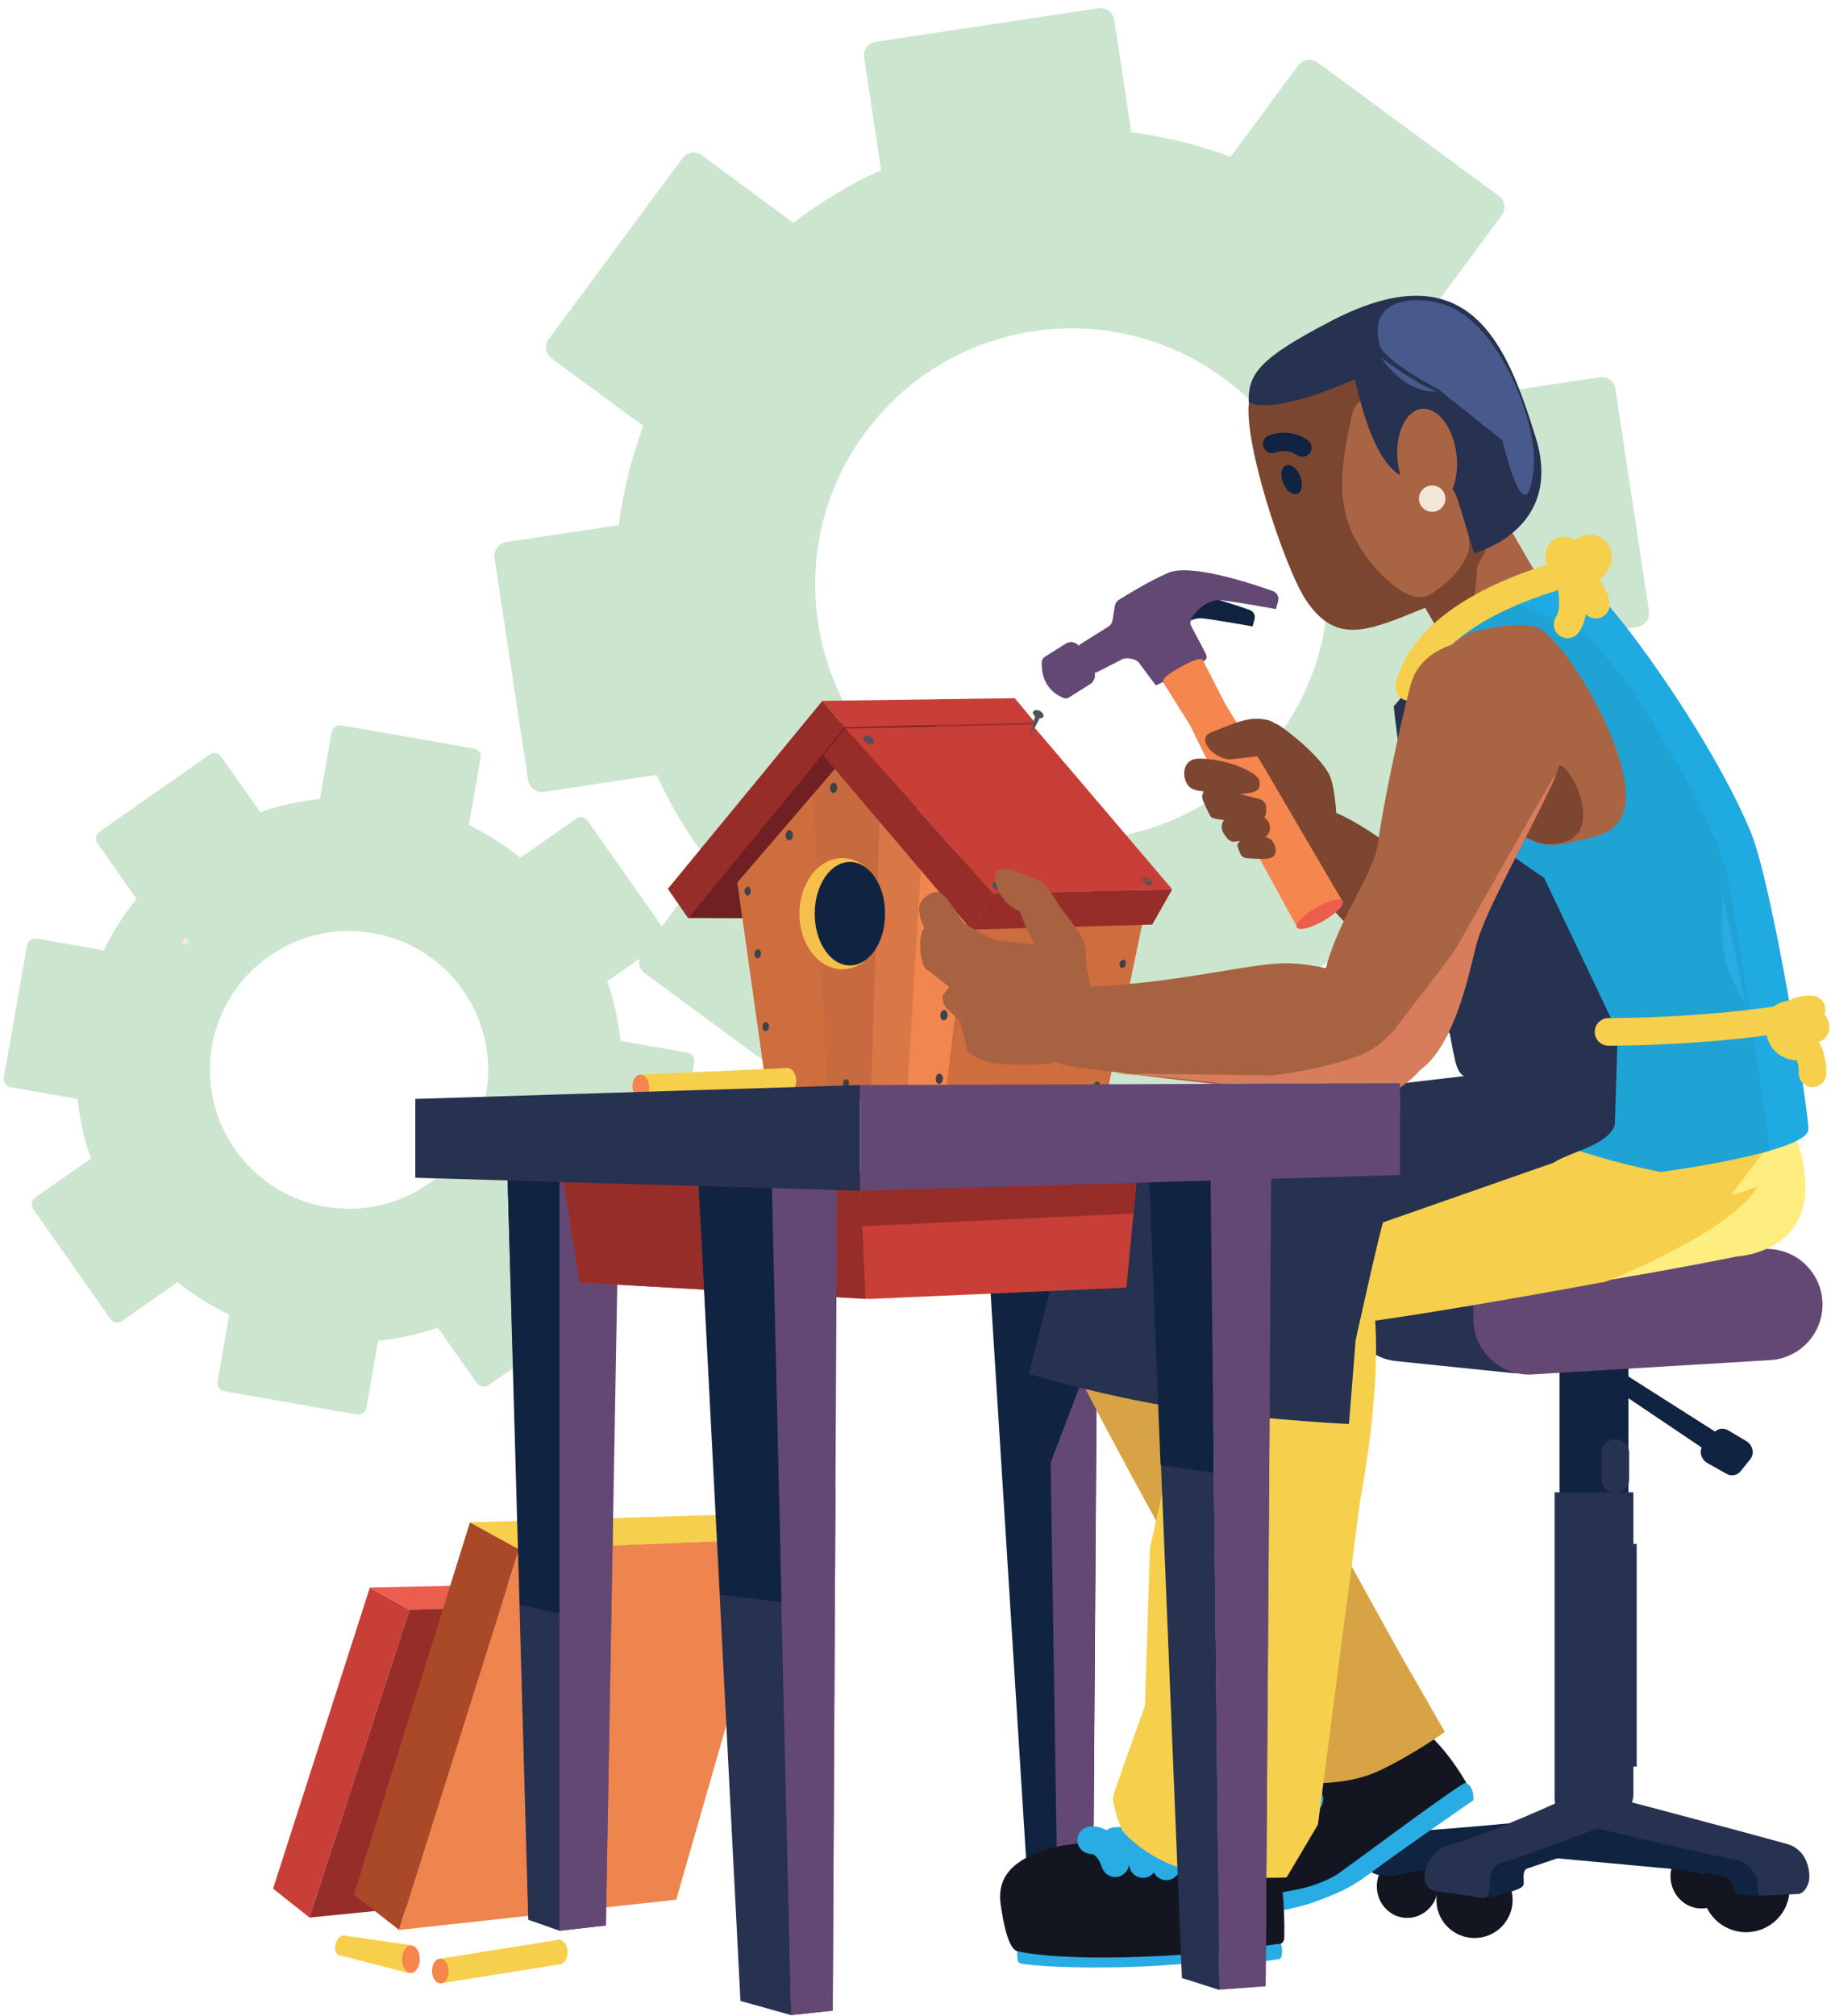 <svg width="199" height="219" viewBox="0 0 199 219" fill="none" xmlns="http://www.w3.org/2000/svg">
<path d="M74.723 114.333L67.441 113.057C67.202 110.827 66.717 108.661 65.998 106.584L72.046 102.352C72.454 102.068 72.553 101.501 72.267 101.096L63.869 89.158C63.584 88.748 63.019 88.649 62.612 88.937L56.564 93.172C54.852 91.786 52.974 90.598 50.955 89.612L52.234 82.345C52.32 81.861 51.988 81.391 51.499 81.305L37.095 78.783C36.605 78.697 36.136 79.028 36.051 79.51L34.772 86.777C32.537 87.018 30.363 87.502 28.279 88.219L24.037 82.183C23.758 81.773 23.192 81.674 22.783 81.962L10.813 90.337C10.402 90.62 10.303 91.187 10.592 91.592L14.836 97.627C13.454 99.337 12.256 101.209 11.271 103.225L3.986 101.949C3.499 101.863 3.028 102.19 2.942 102.68L0.414 117.051C0.328 117.537 0.66 118.012 1.147 118.097L8.431 119.373C8.668 121.598 9.155 123.765 9.874 125.844L3.824 130.074C3.413 130.364 3.314 130.922 3.603 131.332L12.001 143.272C12.288 143.677 12.854 143.776 13.255 143.493L19.303 139.263C21.02 140.638 22.898 141.832 24.917 142.818L23.64 150.079C23.555 150.565 23.884 151.033 24.373 151.118L38.777 153.64C39.267 153.726 39.738 153.397 39.821 152.911L41.098 145.651C43.331 145.41 45.505 144.924 47.586 144.213L51.83 150.243C52.114 150.646 52.681 150.745 53.087 150.463L65.057 142.089C65.465 141.805 65.565 141.243 65.278 140.833L61.036 134.797C62.423 133.087 63.616 131.215 64.602 129.203L71.884 130.479C72.371 130.564 72.842 130.229 72.928 129.743L75.456 115.372C75.539 114.882 75.21 114.418 74.723 114.333ZM35.322 131.066C27.1 129.626 21.602 121.81 23.045 113.604C24.488 105.4 32.323 99.915 40.548 101.355C48.77 102.795 54.268 110.611 52.825 118.817C51.382 127.021 43.545 132.506 35.322 131.066Z" fill="#CCE5CF"/>
<path d="M173.854 40.976L161.619 42.819C160.05 39.41 158.126 36.226 155.875 33.313L163.214 23.383C163.71 22.717 163.566 21.766 162.894 21.273L143.199 6.787C142.529 6.288 141.58 6.432 141.09 7.105L133.75 17.034C130.295 15.742 126.677 14.854 122.952 14.363L121.102 2.15C120.981 1.34 120.205 0.769 119.384 0.892L95.181 4.542C94.36 4.666 93.79 5.44 93.913 6.25L95.763 18.463C92.346 20.031 89.155 21.955 86.23 24.198L76.278 16.874C75.615 16.375 74.665 16.519 74.171 17.191L59.643 36.834C59.145 37.502 59.289 38.454 59.964 38.944L69.918 46.266C68.635 49.713 67.735 53.322 67.248 57.041L55.011 58.886C54.19 59.01 53.617 59.775 53.742 60.601L57.397 84.745C57.521 85.56 58.297 86.14 59.118 86.017L71.355 84.172C72.918 87.576 74.846 90.757 77.094 93.673L69.751 103.598C69.255 104.275 69.397 105.214 70.072 105.713L89.766 120.199C90.436 120.687 91.388 120.545 91.873 119.881L99.213 109.959C102.671 111.23 106.288 112.128 110.018 112.621L111.865 124.822C111.989 125.637 112.763 126.208 113.581 126.085L137.782 122.437C138.603 122.314 139.176 121.542 139.052 120.725L137.205 108.523C140.619 106.955 143.81 105.029 146.733 102.797L156.683 110.114C157.348 110.605 158.3 110.461 158.791 109.797L173.319 90.152C173.816 89.486 173.674 88.539 172.999 88.042L163.049 80.716C164.337 77.266 165.232 73.66 165.724 69.947L177.958 68.104C178.777 67.981 179.345 67.2 179.221 66.385L175.566 42.241C175.444 41.415 174.67 40.852 173.854 40.976ZM120.647 90.996C105.42 93.291 91.212 82.835 88.912 67.645C86.611 52.453 97.091 38.278 112.316 35.983C127.543 33.688 141.751 44.144 144.051 59.334C146.352 74.526 135.874 88.701 120.647 90.996Z" fill="#CCE5CF"/>
<path d="M20.143 102.617C20.578 102.617 20.578 101.942 20.143 101.942C19.708 101.942 19.708 102.617 20.143 102.617Z" fill="#F4E8D8"/>
<path d="M74.785 99.719L81.555 99.746L91.69 93.511L112.494 78.483L91.309 78.315L74.785 99.719Z" fill="#702022"/>
<path d="M89.38 76.126L72.586 96.544L74.798 99.746L91.814 79.01L89.38 76.126Z" fill="#972D29"/>
<path d="M89.381 76.126L110.282 75.844L112.494 78.484L91.814 79.01L89.381 76.126Z" fill="#C83F37"/>
<path d="M104.098 92.132L103.344 101.852L101.955 120.172L120.376 118.482L124.767 97.359L104.098 92.132Z" fill="#CE6D3E"/>
<path d="M91.521 82.641L80.148 95.867L83.445 119.224L102.698 119.548L105.242 98.146L91.521 82.641Z" fill="#F2864F"/>
<path d="M91.521 82.641L80.148 95.867L83.445 119.224L94.645 119.436L95.603 88.933L91.521 82.641Z" fill="#CE6D3E"/>
<path opacity="0.5" d="M100.084 94.447L91.521 82.641L88.33 86.352L89.974 119.316L98.537 119.726L100.084 94.447Z" fill="#C16840"/>
<path d="M102.479 117.199C102.497 116.891 102.336 116.631 102.118 116.619C101.9 116.606 101.709 116.845 101.691 117.153C101.673 117.46 101.835 117.72 102.052 117.733C102.27 117.746 102.461 117.507 102.479 117.199Z" fill="#3E424B"/>
<path d="M102.985 110.3C103.003 109.992 102.841 109.733 102.624 109.72C102.406 109.707 102.215 109.946 102.197 110.254C102.179 110.561 102.34 110.821 102.558 110.834C102.776 110.847 102.967 110.608 102.985 110.3Z" fill="#3E424B"/>
<path d="M103.745 101.871C103.763 101.564 103.601 101.304 103.384 101.291C103.166 101.278 102.975 101.517 102.957 101.825C102.939 102.133 103.1 102.392 103.318 102.405C103.535 102.418 103.727 102.179 103.745 101.871Z" fill="#3E424B"/>
<path d="M122.335 104.805C122.419 104.571 122.347 104.331 122.173 104.269C122 104.207 121.791 104.347 121.707 104.581C121.623 104.815 121.695 105.055 121.869 105.117C122.042 105.179 122.251 105.039 122.335 104.805Z" fill="#3E424B"/>
<path d="M120.919 111.082C121.003 110.848 120.931 110.609 120.757 110.547C120.584 110.484 120.375 110.624 120.291 110.858C120.207 111.092 120.279 111.332 120.453 111.394C120.626 111.456 120.835 111.316 120.919 111.082Z" fill="#3E424B"/>
<path d="M119.505 118.034C119.589 117.8 119.517 117.56 119.343 117.498C119.169 117.436 118.961 117.576 118.877 117.81C118.793 118.043 118.865 118.283 119.039 118.345C119.212 118.407 119.421 118.268 119.505 118.034Z" fill="#3E424B"/>
<path d="M83.571 111.533C83.587 111.26 83.444 111.029 83.251 111.018C83.058 111.007 82.889 111.219 82.873 111.492C82.857 111.765 83 111.995 83.193 112.006C83.385 112.018 83.555 111.806 83.571 111.533Z" fill="#3E424B"/>
<path d="M82.7 103.621C82.716 103.352 82.575 103.125 82.384 103.114C82.194 103.102 82.027 103.312 82.011 103.581C81.995 103.85 82.137 104.077 82.327 104.088C82.517 104.1 82.684 103.89 82.7 103.621Z" fill="#3E424B"/>
<path d="M81.594 96.814C81.61 96.551 81.471 96.329 81.284 96.318C81.098 96.307 80.934 96.511 80.919 96.774C80.903 97.037 81.042 97.259 81.228 97.27C81.415 97.281 81.579 97.077 81.594 96.814Z" fill="#3E424B"/>
<path d="M86.178 90.751C86.197 90.443 86.035 90.183 85.817 90.171C85.6 90.158 85.409 90.397 85.39 90.704C85.372 91.012 85.534 91.272 85.751 91.285C85.969 91.297 86.16 91.058 86.178 90.751Z" fill="#3E424B"/>
<path d="M90.991 85.61C91.009 85.302 90.847 85.042 90.63 85.029C90.412 85.017 90.221 85.256 90.203 85.563C90.185 85.871 90.346 86.131 90.564 86.144C90.781 86.156 90.973 85.917 90.991 85.61Z" fill="#3E424B"/>
<path d="M84.372 117.935C84.386 117.697 84.261 117.496 84.091 117.486C83.922 117.476 83.774 117.661 83.76 117.899C83.746 118.137 83.871 118.339 84.041 118.349C84.21 118.358 84.358 118.173 84.372 117.935Z" fill="#3E424B"/>
<path d="M92.27 117.696C92.285 117.442 92.151 117.227 91.971 117.217C91.79 117.206 91.632 117.404 91.617 117.658C91.602 117.912 91.736 118.127 91.916 118.138C92.097 118.148 92.255 117.951 92.27 117.696Z" fill="#3E424B"/>
<path d="M107.932 97.059L105.555 100.977L125.231 100.428L127.401 96.6L107.932 97.059Z" fill="#972D29"/>
<path d="M91.871 79.116L112.154 78.709L127.4 96.6L107.93 97.059L91.871 79.116Z" fill="#C83F37"/>
<path d="M89.475 82.056L105.554 100.977L107.934 97.057L91.872 79.116L89.475 82.056Z" fill="#972D29"/>
<path d="M91.54 105.286C94.115 105.286 96.202 102.582 96.202 99.246C96.202 95.911 94.115 93.207 91.54 93.207C88.966 93.207 86.879 95.911 86.879 99.246C86.879 102.582 88.966 105.286 91.54 105.286Z" fill="#F6BE4A"/>
<path d="M92.374 104.869C94.488 104.869 96.201 102.352 96.201 99.246C96.201 96.141 94.488 93.624 92.374 93.624C90.26 93.624 88.547 96.141 88.547 99.246C88.547 102.352 90.26 104.869 92.374 104.869Z" fill="#102441"/>
<path d="M94.952 80.639C95.05 80.448 94.884 80.167 94.581 80.013C94.278 79.859 93.953 79.889 93.855 80.08C93.757 80.272 93.923 80.552 94.226 80.706C94.529 80.861 94.854 80.83 94.952 80.639Z" fill="#4D525B"/>
<path d="M108.969 96.561C109.067 96.37 108.901 96.09 108.598 95.935C108.296 95.781 107.971 95.811 107.873 96.003C107.775 96.194 107.941 96.474 108.244 96.629C108.546 96.783 108.871 96.753 108.969 96.561Z" fill="#4D525B"/>
<path d="M125.2 95.966C125.298 95.774 125.132 95.494 124.829 95.34C124.526 95.186 124.201 95.216 124.103 95.407C124.005 95.599 124.171 95.879 124.474 96.033C124.777 96.188 125.102 96.157 125.2 95.966Z" fill="#4D525B"/>
<path d="M113.387 77.854C113.485 77.662 113.319 77.382 113.016 77.228C112.714 77.074 112.389 77.104 112.291 77.295C112.193 77.487 112.359 77.767 112.662 77.921C112.964 78.075 113.289 78.045 113.387 77.854Z" fill="#4D525B"/>
<path d="M111.714 80.383L112.556 77.658L113.063 77.865L111.778 80.407C111.759 80.446 111.703 80.423 111.714 80.383Z" fill="#4D525B"/>
<path opacity="0.5" d="M126.02 94.992C124.77 96.585 121.805 96.745 117.77 95.093C111.14 92.379 104.133 85.807 102.119 80.412C101.402 78.493 101.415 76.981 102.027 75.952L110.281 75.844L112.468 78.504L112.155 78.709L126.02 94.992Z" fill="#C83F37"/>
<path d="M85.621 116.007L69.568 116.722L69.688 119.393L85.74 118.678L85.621 116.007Z" fill="#F6CF4C"/>
<path d="M69.702 119.398C70.204 119.375 70.585 118.758 70.552 118.02C70.519 117.281 70.085 116.7 69.582 116.723C69.079 116.745 68.699 117.362 68.732 118.101C68.765 118.839 69.199 119.42 69.702 119.398Z" fill="#F5864E"/>
<path d="M85.686 118.686C86.189 118.664 86.57 118.047 86.537 117.308C86.503 116.569 86.069 115.989 85.566 116.011C85.064 116.034 84.683 116.651 84.716 117.389C84.749 118.128 85.183 118.708 85.686 118.686Z" fill="#F6CF4C"/>
<path d="M118.826 203.802L115.015 204.465L111.634 203.727L106.869 127.808H119.347L118.826 203.802Z" fill="#102441"/>
<path d="M118.817 203.784L114.902 204.465L114.189 158.883L119.203 145.718L118.817 203.784Z" fill="#634874"/>
<path d="M156.284 205.262C156.518 203.359 155.226 201.635 153.399 201.411C151.572 201.188 149.901 202.55 149.667 204.453C149.434 206.356 150.725 208.08 152.553 208.303C154.38 208.527 156.051 207.165 156.284 205.262Z" fill="#131620"/>
<path d="M185.313 207.279C187.14 207.056 188.432 205.332 188.198 203.429C187.965 201.526 186.294 200.164 184.467 200.387C182.639 200.611 181.348 202.334 181.581 204.238C181.815 206.141 183.486 207.503 185.313 207.279Z" fill="#131620"/>
<path d="M186.29 199.239C183.505 199.128 166.728 197.796 166.728 197.796C166.728 197.796 154.485 199.005 152.137 198.915C148.712 198.78 148.637 202.213 148.892 203.066C149.147 203.919 151.542 203.831 152.146 203.599L154.28 203.178L166.945 201.637L182.776 203.104L184.91 203.525C185.514 203.757 186.915 204.002 187.519 203.77L188.624 203.649C188.976 203.514 188.994 201.786 189.003 201.41C189.032 200.229 189.359 199.362 186.29 199.239Z" fill="#102441"/>
<path d="M153.34 121.2C153.34 121.2 160.545 116.554 164.483 126.211C168.438 135.91 166.154 135.523 157.756 139.119C153.038 141.139 145.149 144.494 138.032 146.445C132.572 147.941 119.812 153.895 116.35 146.004C114.282 141.29 116.424 137.137 120.303 135.253C124.194 133.366 153.34 121.2 153.34 121.2Z" fill="#D8A344"/>
<path d="M152.809 186.754C156.338 188.176 159.356 193.641 159.356 193.641C159.356 193.641 151.6 200.569 147.989 202.866C147.238 203.343 144.564 204.398 141.993 205.339C139.223 206.351 132.911 206.956 132.068 206.617C131.154 206.25 130.169 200.638 132.392 197.524C134.458 194.631 139.857 194.462 140.245 193.821C143.772 187.953 151.228 186.117 152.809 186.754Z" fill="#131620"/>
<path d="M140.408 193.513C140.408 193.513 141.457 193.47 142.309 195.436" stroke="#29ABE3" stroke-width="3" stroke-miterlimit="10" stroke-linecap="round" stroke-linejoin="round"/>
<path d="M135.967 195.009C135.967 195.009 136.93 194.701 137.967 196.647" stroke="#29ABE3" stroke-width="3" stroke-miterlimit="10" stroke-linecap="round" stroke-linejoin="round"/>
<path d="M138.648 194.278C138.648 194.278 139.814 194.629 140.229 195.889" stroke="#29ABE3" stroke-width="3" stroke-miterlimit="10" stroke-linecap="round" stroke-linejoin="round"/>
<path d="M131.869 206.434L132.07 207.451C132.135 207.78 132.372 208.054 132.652 208.12C134.618 208.574 140.728 207.411 143.073 206.52C145.382 205.642 146.769 205.087 148.788 203.566C151.778 201.309 160.131 195.542 160.131 195.542C160.131 195.542 160.278 194.163 159.342 193.652C159.008 193.47 149.651 200.479 145.57 203.433C144.584 204.146 142.782 204.828 141.652 205.087C137.164 206.115 131.869 206.434 131.869 206.434Z" fill="#29ABE3"/>
<path d="M140.975 193.22C141.164 193.434 141.446 193.578 141.758 193.616C143.027 193.774 146.744 193.753 149.644 192.448C153.275 190.813 157.03 188.126 157.03 188.126L152.488 180.217C152.488 180.217 138.009 154.259 134.015 146.353C131.108 140.597 126.945 136.072 120.856 138.003C115.144 139.814 114.526 143.34 117.313 149.476C119.262 153.762 131.059 174.997 131.059 174.997L138.422 189.784L140.975 193.22Z" fill="#D8A344"/>
<path d="M156.13 186.781L152.109 180.33C152.109 180.33 148.165 173.53 143.104 164.143C141.665 161.475 140.393 161.749 139.818 163.648C139.762 163.651 139.73 163.653 139.73 163.653C139.73 163.653 138.388 166.101 138.361 168.891C138.361 168.891 138.697 167.278 139.496 165.916C139.424 168.49 140.082 172.088 141.886 175.706C142.646 177.229 146.122 179.943 149.452 182.305C147.197 181.617 144.378 180.604 143.264 179.578C143.264 179.578 148.483 184.823 153.246 185.179C153.408 185.19 153.548 185.192 153.676 185.19C155.14 186.157 156.13 186.781 156.13 186.781Z" fill="#D8A344"/>
<path d="M175.113 150.614L185.819 157.823L187.961 156.489L176.185 149.01L175.113 150.614Z" fill="#102441"/>
<path d="M185.143 156.896L186.327 155.571C186.701 155.15 187.332 155.071 187.851 155.379L189.793 156.531C190.501 156.952 190.711 157.899 190.228 158.498L189.157 159.828C188.796 160.275 188.158 160.379 187.623 160.077L185.571 158.921C184.818 158.5 184.606 157.497 185.143 156.896Z" fill="#102441"/>
<path d="M176.988 143.758H169.494V197.283H176.988V143.758Z" fill="#102441"/>
<path d="M177.522 194.862C177.522 196.149 176.661 197.166 175.67 197.029C175.086 196.948 174.362 196.914 173.501 196.986C172.385 197.079 171.41 197.196 170.655 197.301C169.748 197.427 168.959 196.512 168.959 195.335V162.096H177.524V194.862H177.522Z" fill="#273150"/>
<path d="M175.561 157.823V160.671" stroke="#273150" stroke-width="3" stroke-miterlimit="10" stroke-linecap="round" stroke-linejoin="round"/>
<path d="M175.381 167.703V191.884" stroke="#273150" stroke-width="5" stroke-miterlimit="10"/>
<path d="M33.635 208.288L29.68 205.145L40.2 172.439L44.505 174.851L33.635 208.288Z" fill="#C83F37"/>
<path d="M40.199 172.439L62.873 171.962L67.503 174.127L44.504 174.851L40.199 172.439Z" fill="#EB5E4D"/>
<path d="M67.504 174.127L58.081 205.843L33.635 208.288L44.505 174.851L67.504 174.127Z" fill="#972D29"/>
<path d="M151.711 147.842L164.291 149.134C167.345 149.446 170.028 147.394 170.028 144.746V142.091C170.028 139.432 167.739 135.062 164.674 135.393L151.678 139.071C149.111 139.35 147.188 141.229 147.188 143.455C147.19 145.691 149.132 147.577 151.711 147.842Z" fill="#273150"/>
<path d="M192.381 147.739L166.55 149.293C163.066 149.502 160.125 146.74 160.125 143.257V141.274C160.125 137.895 162.901 135.172 166.286 135.229L192.117 135.658C195.446 135.715 198.107 138.437 198.078 141.758C198.051 144.933 195.561 147.547 192.381 147.739Z" fill="#634874"/>
<path d="M193.692 145.336C193.692 145.336 181.834 144.026 179.378 140.822C176.922 137.618 189.797 138.507 189.797 138.507C193.15 138.563 195.394 136.03 196.802 139.351C198.146 142.53 196.788 145.144 193.692 145.336Z" fill="#634874"/>
<path d="M160.256 210.511C162.543 210.511 164.396 208.662 164.396 206.38C164.396 204.099 162.543 202.249 160.256 202.249C157.969 202.249 156.115 204.099 156.115 206.38C156.115 208.662 157.969 210.511 160.256 210.511Z" fill="#131620"/>
<path d="M189.767 209.879C192.383 209.879 194.503 207.764 194.503 205.154C194.503 202.545 192.383 200.429 189.767 200.429C187.152 200.429 185.031 202.545 185.031 205.154C185.031 207.764 187.152 209.879 189.767 209.879Z" fill="#131620"/>
<path d="M161.344 206.065C161.344 206.065 161.317 206.279 163.082 205.8C164.941 205.296 165.536 205.042 165.595 204.686C165.669 204.243 165.367 203.188 166.012 202.951L171.677 201.037C172.64 200.755 173.634 200.355 174.62 200.546C174.62 200.546 186.013 203.595 187.31 203.822C188.607 204.049 188.158 205.498 188.819 205.676C189.976 205.991 191.487 205.894 191.487 205.894L192.028 201.424L171.436 196.681L161.199 202.42L161.344 206.065Z" fill="#102441"/>
<path d="M177.614 197.104C177.614 197.104 165.361 201.77 163.169 202.353C162.116 202.632 162.033 203.541 161.965 204.211L161.913 204.724C161.832 205.532 161.798 206.241 160.993 206.133L156.061 205.426C155.348 205.33 154.818 204.722 154.818 204.007C154.818 202.324 155.941 200.845 157.565 200.393C161.934 199.176 169.755 195.562 169.755 195.562L177.614 197.104Z" fill="#273150"/>
<path d="M169.336 197.594C169.336 197.594 186.331 201.662 188.577 201.984C189.7 202.144 190.542 203.125 190.893 203.894C191.245 204.664 190.686 206.009 191.491 205.899L195.453 205.732C196.166 205.636 196.647 204.621 196.647 203.903C196.647 202.22 195.839 200.742 194.215 200.29C189.847 199.072 176.453 195.533 176.453 195.533L169.336 197.594Z" fill="#273150"/>
<path d="M43.374 209.631L38.465 205.797L51.078 165.356L56.412 168.283L43.374 209.631Z" fill="#AA4928"/>
<path d="M51.078 165.356L79.029 164.523L84.76 167.142L56.412 168.283L51.078 165.356Z" fill="#F6CF4C"/>
<path d="M84.76 167.142L73.489 206.346L43.375 209.631L56.412 168.283L84.76 167.142Z" fill="#EE844E"/>
<path d="M47.892 215.432L60.88 213.36L60.794 210.687L47.807 212.759L47.892 215.432Z" fill="#F6CF4C"/>
<path d="M47.904 215.44C48.407 215.424 48.796 214.812 48.772 214.073C48.749 213.334 48.322 212.748 47.819 212.764C47.316 212.78 46.927 213.392 46.951 214.131C46.974 214.87 47.401 215.456 47.904 215.44Z" fill="#F5864E"/>
<path d="M60.822 213.37C61.325 213.354 61.714 212.742 61.69 212.003C61.667 211.264 61.24 210.678 60.737 210.694C60.234 210.71 59.845 211.322 59.869 212.061C59.892 212.8 60.319 213.386 60.822 213.37Z" fill="#F6CF4C"/>
<path d="M37.08 212.428L44.414 214.314L44.858 211.319L37.306 210.234L37.08 212.428Z" fill="#F6CF4C"/>
<path d="M37.99 211.254C37.934 211.868 37.528 212.401 37.09 212.433C36.657 212.464 36.362 211.992 36.43 211.384C36.495 210.786 36.89 210.275 37.314 210.234C37.744 210.194 38.047 210.646 37.99 211.254Z" fill="#F6CF4C"/>
<path d="M45.623 212.723C45.65 213.567 45.226 214.282 44.68 214.307C44.141 214.332 43.706 213.668 43.699 212.844C43.693 212.037 44.103 211.359 44.622 211.319C45.147 211.276 45.596 211.899 45.623 212.723Z" fill="#F5864E"/>
<path d="M167.698 71.022L163.283 73.565C161.618 74.523 159.433 73.858 158.402 72.078L153.942 64.367C152.911 62.587 153.425 60.367 155.089 59.406L160.879 53.963C162.543 53.005 163.355 56.569 164.385 58.35L168.846 66.061C169.877 67.843 169.363 70.064 167.698 71.022Z" fill="#A76343"/>
<path d="M167.754 67.809L165.131 69.322C164.141 69.891 162.555 68.998 161.588 67.326L157.398 60.085C156.43 58.413 155.21 55.911 156.198 55.342L161.193 52.494C162.183 51.925 162.903 55.331 163.87 57.003L167.79 63.751C168.76 65.422 168.741 67.24 167.754 67.809Z" fill="#AA6345"/>
<path d="M158.405 72.078L153.944 64.367C152.913 62.587 153.525 60.31 155.311 59.282L160.044 56.555C161.828 55.527 159.436 73.857 158.405 72.078Z" fill="#7C4631"/>
<path d="M156.54 96.108C156.54 96.108 150.088 90.548 145.69 88.5C142.49 87.011 139.531 89.67 140.118 92.595C140.609 95.046 152.727 106.93 154.779 108.98C156.831 111.027 157.711 115.417 163.87 111.027C170.029 106.64 162.697 99.91 156.54 96.108Z" fill="#7C4631"/>
<path d="M145.359 91.608C145.359 91.608 145.359 86.199 144.545 84.304C143.731 82.412 140.208 79.503 138.853 78.693C137.497 77.88 135.894 80.85 136.395 82.448C136.733 83.53 137.689 85.193 138.909 88.032C140.127 90.872 142.784 93.095 145.359 91.608Z" fill="#7C4631"/>
<path d="M145.918 97.921L140.981 100.718L132.605 85.429L129.326 78.749L126.162 73.716L130.598 71.459L133.167 76.47L137.443 83.44L145.918 97.921Z" fill="#F5864E"/>
<path d="M143.854 100.015C145.237 99.221 146.174 98.259 145.948 97.865C145.721 97.472 144.416 97.797 143.033 98.591C141.65 99.385 140.713 100.348 140.94 100.741C141.167 101.134 142.471 100.809 143.854 100.015Z" fill="#EB5E4D"/>
<path d="M130.077 82.416C128.737 82.531 128.451 83.935 128.902 84.927C129.353 85.92 130.102 85.868 131.604 86.057C133.514 86.298 136.626 86.457 136.849 85.53C137.072 84.601 136.714 84.102 134.445 83.163C133.667 82.842 131.416 82.302 130.077 82.416Z" fill="#7C4631"/>
<path d="M131.941 85.497C131.138 85.285 130.403 86.163 130.737 86.934C131.062 87.686 131.4 88.424 131.58 88.689C131.882 89.133 134.913 89.225 136.555 89.243C137.121 89.25 137.606 88.759 137.611 88.177L137.615 87.736C137.62 87.294 137.345 86.923 136.936 86.815L131.941 85.497Z" fill="#7C4631"/>
<path d="M133.043 90.606L133.323 90.998C133.546 91.311 133.88 91.473 134.203 91.425L137.267 90.98C137.84 90.897 138.17 90.201 137.958 89.522C137.804 89.034 137.409 88.703 136.99 88.707L133.646 88.759C132.868 88.775 132.513 89.864 133.043 90.606Z" fill="#7C4631"/>
<path d="M134.479 91.9L134.765 92.654C134.866 92.958 135.135 93.178 135.455 93.214C135.455 93.214 136.98 93.356 137.74 93.261C138.5 93.167 138.831 92.739 138.545 91.839C138.258 90.937 137.451 90.795 136.452 90.89C135.455 90.984 134.553 91.126 134.479 91.9Z" fill="#7C4631"/>
<path d="M137.722 78.204C135.846 77.775 134.446 78.427 131.608 79.566C129.843 80.275 132.193 82.637 133.839 82.473C135.418 82.315 136.931 82.07 137.573 82.106C139.118 82.185 140.259 78.785 137.722 78.204Z" fill="#7C4631"/>
<path d="M125.4 64.444C127.545 63.51 133.28 65.35 135.817 66.25C136.235 66.399 136.462 66.838 136.347 67.267L136.135 68.046C136.135 68.046 132.565 67.391 130.75 67.175C129.514 67.026 128.54 67.918 128.044 68.502L125.4 64.444Z" fill="#102441"/>
<path d="M117.47 69.936L120.462 68.068C120.697 67.922 120.857 67.683 120.902 67.413L121.168 65.809C121.213 65.541 121.371 65.303 121.603 65.157C122.499 64.59 124.885 63.125 126.955 62.225C129.298 61.206 135.563 63.215 138.333 64.198C138.788 64.36 139.038 64.84 138.91 65.308L138.68 66.158C138.68 66.158 134.781 65.442 132.798 65.206C131.447 65.044 130.383 66.019 129.842 66.655C129.591 66.95 129.249 67.591 129.425 67.927L130.933 70.773C131.177 71.234 131.287 71.581 130.814 71.823L125.976 74.29C125.564 74.499 125.631 74.46 125.358 74.098L123.744 71.936C123.473 71.572 122.406 71.387 121.994 71.599L119.226 73.009C118.78 73.237 118.236 73.084 117.986 72.66L117.138 71.216C116.888 70.775 117.032 70.21 117.47 69.936Z" fill="#634874"/>
<path d="M129.049 73.637C127.856 74.305 126.69 74.535 126.447 74.15C126.203 73.765 127.085 73.135 128.28 72.467C129.476 71.799 130.529 71.349 130.77 71.731C131.014 72.116 130.242 72.969 129.049 73.637Z" fill="#F5864E"/>
<path d="M113.222 72.372C113.265 73.308 113.601 74.784 115.164 75.61C115.579 75.828 115.82 75.99 116.224 75.736L118.477 74.312C118.991 73.99 119.158 73.315 118.851 72.804L117.315 70.251C117.009 69.74 116.346 69.587 115.832 69.909L113.601 71.319C113.184 71.585 113.2 71.877 113.222 72.372Z" fill="#634874"/>
<path d="M138.68 200.881C139.629 205.084 139.618 209.067 139.573 210.541C139.562 210.887 139.307 211.168 138.96 211.213C136.454 211.546 126.653 212.822 123.191 212.923C120.289 213.009 112.86 212.631 110.585 211.958C109.538 211.65 109.033 208.716 108.758 206.891C108.395 204.488 109.403 202.315 113.53 200.944C117.646 199.579 123.435 200.411 123.435 200.411C123.435 200.411 138.349 199.412 138.68 200.881Z" fill="#131620"/>
<path d="M118.598 199.88C118.598 199.88 120.289 199.693 121.205 202.384" stroke="#29ABE3" stroke-width="3" stroke-miterlimit="10" stroke-linecap="round" stroke-linejoin="round"/>
<path d="M121.213 199.977C121.213 199.977 123.531 199.601 124.221 202.472" stroke="#29ABE3" stroke-width="3" stroke-miterlimit="10" stroke-linecap="round" stroke-linejoin="round"/>
<path d="M123.928 200.024C123.928 200.024 126.255 199.79 126.758 202.722" stroke="#29ABE3" stroke-width="3" stroke-miterlimit="10" stroke-linecap="round" stroke-linejoin="round"/>
<path d="M110.583 211.958C110.583 211.958 110.425 213.135 110.879 213.256C111.801 213.502 116.697 213.877 123.212 213.639C127.98 213.463 128.411 213.223 130.977 213.297C135.474 213.427 138.87 212.824 139.085 212.788C139.299 212.752 139.443 211.96 139.233 211.189C139.157 210.91 133.76 212.302 122.606 212.593C114.101 212.818 110.583 211.958 110.583 211.958Z" fill="#29ABE3"/>
<path d="M121.984 198.872C121.984 198.872 124.379 201.799 128.727 203.035C133.134 204.286 139.834 203.928 139.834 203.928L143.239 198.19L147.851 162.78C147.851 162.78 153.21 136.097 144.922 133.525C139.333 131.793 133.459 131.167 131.918 137.56C130.813 142.141 124.986 168.124 124.986 168.124L124.438 185.273C124.438 185.273 121.019 194.791 120.978 195.128C120.841 196.215 121.984 198.872 121.984 198.872Z" fill="#F6CF4C"/>
<path d="M183.996 119.384C183.996 119.384 193.148 114.972 195.773 125.497C198.398 136.023 188.816 136.475 188.816 136.475C188.816 136.475 172.937 139.697 163.329 140.66C155.923 141.403 137.038 147.388 134.418 138.649C132.848 133.413 136.668 129.401 142.2 128.038C147.732 126.674 183.996 119.384 183.996 119.384Z" fill="#FEED7F"/>
<path d="M188.174 129.732C189.994 127.331 191.902 124.843 191.902 124.843C192.181 116.79 181.201 120.082 181.201 120.082C181.201 120.082 152.275 125.068 140.476 128.479C132.606 130.753 128.99 144.395 141.162 144.332C147.382 144.301 174.539 139.213 174.539 139.213C174.539 139.213 188.018 133.865 190.882 129.086C191.232 128.501 189.554 129.678 188.174 129.732Z" fill="#F6CF4C"/>
<path d="M162.731 64.986C164.565 63.822 170.234 62.657 172.402 63.489C174.569 64.322 186.082 80.043 190.333 90.521C192.599 96.108 196.537 120.169 196.537 122.664C196.537 125.16 180.523 127.299 180.523 127.299C180.523 127.299 161.649 123.868 159.148 116.884C158.137 114.063 160.018 112.434 159.648 109.398C159.1 104.921 156.475 98.868 155.481 93.513C153.814 84.531 150.966 77.327 153.701 72.611C155.535 69.45 160.898 66.149 162.731 64.986Z" fill="#1FABE2"/>
<path opacity="0.5" d="M162.732 64.986C163.392 64.567 172.485 68.894 172.485 68.894L176.82 74.051C176.82 74.051 186.299 88.325 187.764 95.277C189.598 104.79 192.349 125.004 192.349 125.004C192.349 125.004 189.702 125.697 187.514 126.136C185.036 126.633 180.523 127.299 180.523 127.299C178.16 126.852 172.224 125.589 167.305 123.245C163.67 121.51 160.682 119.17 159.619 116.202C158.609 113.381 160.019 112.434 159.647 109.398C159.099 104.921 156.473 98.868 155.479 93.513C153.812 84.531 150.964 77.327 153.7 72.611C155.535 69.45 160.898 66.149 162.732 64.986Z" fill="#209BC7"/>
<path d="M187.229 97.008L189.716 109.068C189.716 109.068 187.529 105.823 187.252 102.831C186.972 99.84 187.229 97.008 187.229 97.008Z" fill="#29ABE3"/>
<path d="M159.813 68.727C159.813 68.727 164.481 67.398 166.815 68.061C169.149 68.727 173.985 76.211 175.818 81.867C177.652 87.524 176.653 90.183 172.816 91.016C168.983 91.848 167.314 93.178 161.646 87.688C155.979 82.2 152.145 72.388 159.813 68.727Z" fill="#A96443"/>
<path d="M169.775 83.24C171.275 84.073 174.818 91.849 168.149 91.682C165.109 91.606 159.322 85.821 158.646 83.366C158.262 81.978 156.889 80.567 157.48 80.371C159.73 79.622 168.275 82.41 169.775 83.24Z" fill="#7C4631"/>
<path d="M151.478 76.713L153.895 73.941C153.895 73.941 155.061 83.199 157.813 86.943C160.564 90.687 167.817 95.343 167.817 95.343L175.818 112.143L175.509 122.178C174.763 124.415 170.83 125.025 168.841 126.298L150.334 132.769C150.141 132.891 147.333 145.576 147.333 145.576L146.611 154.668C146.611 154.668 142.809 154.558 132.805 153.559C122.801 152.56 111.822 149.235 111.822 149.235L118.825 121.623L159.148 116.882C159.148 116.882 158.51 116.776 158.153 115.224C157.371 111.806 156.284 104.25 154.563 95.673C152.062 83.199 151.478 76.713 151.478 76.713Z" fill="#273150"/>
<path d="M153.141 74.614C154.731 68.271 162.797 64.369 169.985 62.353" stroke="#F6CF4C" stroke-width="3" stroke-miterlimit="10" stroke-linecap="round" stroke-linejoin="round"/>
<path d="M171.055 62.297C171.055 62.297 171.558 59.415 172.89 59.581C174.223 59.75 174.043 62.11 171.055 62.297Z" stroke="#F6CF4C" stroke-width="3" stroke-miterlimit="10" stroke-linecap="round" stroke-linejoin="round"/>
<path d="M170.417 62.648C170.417 62.648 171.881 61.048 170.627 60.101C169.375 59.154 168.888 60.508 170.417 62.648Z" stroke="#F6CF4C" stroke-width="3" stroke-miterlimit="10" stroke-linecap="round" stroke-linejoin="round"/>
<path d="M170.797 62.452C170.797 62.452 173.23 63.651 173.44 65.681" stroke="#F6CF4C" stroke-width="3" stroke-miterlimit="10" stroke-linecap="round" stroke-linejoin="round"/>
<path d="M170.531 62.529C170.531 62.529 171.584 66.023 170.371 67.818" stroke="#F6CF4C" stroke-width="3" stroke-miterlimit="10" stroke-linecap="round" stroke-linejoin="round"/>
<path d="M174.82 112.085C174.82 112.085 184.658 112.141 194.161 110.643" stroke="#F6CF4C" stroke-width="3" stroke-miterlimit="10" stroke-linecap="round" stroke-linejoin="round"/>
<path d="M193.656 110.645C193.656 110.645 192.821 112.641 194.49 113.473C196.159 114.306 195.659 112.308 193.656 110.645Z" stroke="#F6CF4C" stroke-width="3" stroke-miterlimit="10" stroke-linecap="round" stroke-linejoin="round"/>
<path d="M197.326 111.588C197.383 110.755 194.992 109.702 193.826 110.424C192.658 111.144 197.27 112.418 197.326 111.588Z" stroke="#F6CF4C" stroke-width="3" stroke-miterlimit="10" stroke-linecap="round" stroke-linejoin="round"/>
<path d="M193.436 110.922C193.436 110.922 197.103 112.807 196.992 116.578" stroke="#F6CF4C" stroke-width="3" stroke-miterlimit="10" stroke-linecap="round" stroke-linejoin="round"/>
<path d="M193.936 110.978C193.936 110.978 194.88 109.536 196.881 109.648" stroke="#F6CF4C" stroke-width="3" stroke-miterlimit="10" stroke-linecap="round" stroke-linejoin="round"/>
<path d="M161.316 69.394C161.316 69.394 154.647 69.394 153.314 74.384C151.981 79.375 150.035 89.027 149.814 91.351C149.48 94.843 144.645 100.833 143.813 106.654C142.978 112.474 145.184 114.904 148.815 116.551C157.067 120.293 159.484 106.156 160.486 102.496C161.487 98.837 165.821 91.351 168.821 84.865C171.82 78.378 168.816 68.561 161.316 69.394Z" fill="#A96443"/>
<path d="M148.809 116.549C157.06 120.291 159.478 106.154 160.479 102.493C161.481 98.835 165.815 91.349 168.815 84.862C170.535 81.141 164.218 92.53 158.377 102.77C157.047 105.103 147.735 116.063 148.809 116.549Z" fill="#D77D5B"/>
<path d="M151.311 109.873C150.136 106.615 145.048 104.953 140.563 104.651C136.212 104.356 128.013 107.029 116.391 107.241C112.77 107.306 110.638 114.954 116.247 115.8C122.794 116.788 141.869 118.871 143.81 118.954C145.75 119.038 153.431 115.757 151.311 109.873Z" fill="#A76241"/>
<path d="M155.411 109.644C155.208 109.158 154.683 108.53 154.331 108.233C154.065 108.584 151.246 113.111 148.372 114.371C144.205 116.2 138.226 116.81 138.226 116.81C138.226 116.81 116.669 116.493 122.336 116.689C128.953 116.918 147.071 119.67 149.008 119.528C150.943 119.386 158.196 115.244 155.411 109.644Z" fill="#D77D5B"/>
<path d="M118.547 111.322C119.789 109.927 117.803 105.574 118.017 103.697C118.231 101.821 116.129 99.978 114.765 97.809C113.4 95.64 113.344 95.788 111.35 95.01C109.357 94.231 107.638 93.815 108.279 96.076C108.919 98.338 110.845 99.004 110.845 99.004C110.845 99.004 111.824 101.809 112.703 102.797C113.77 103.994 109.738 109.563 111.386 111.86C113.037 114.16 116.589 113.518 118.547 111.322Z" fill="#A76241"/>
<path d="M113.288 102.608C113.288 102.608 108.823 102.313 107.966 102.014C107.111 101.715 105.747 100.815 104.896 100.383C104.47 100.167 102.995 97.213 102.086 96.927C101.178 96.641 100.009 97.791 99.912 98.457C99.719 99.791 100.981 102.163 102.1 103.141C103.221 104.12 103.392 104.665 105.945 105.963C108.498 107.263 109.743 108.782 112.93 108.496C116.116 108.211 115.568 103.495 113.288 102.608Z" fill="#A76241"/>
<path d="M100.99 100.597C99.502 100.498 99.937 104.845 100.699 105.317C101.121 105.578 103.158 107.205 103.158 107.205L102.499 108.076C102.334 108.463 102.573 109.246 102.891 109.54L104.371 110.915L105.165 114.252C105.165 114.252 106.597 115.622 109.928 115.631C113.971 115.642 115.985 115.849 116.808 113.064C117.631 110.278 102.479 100.696 100.99 100.597Z" fill="#A76241"/>
<path d="M147.83 36.975C144.521 36.19 137.233 37.065 135.812 43.221C134.847 47.409 139.664 61.782 141.923 65.163C145.135 69.969 148.436 68.635 154.271 66.273C160.342 63.816 162.924 59.091 161.981 54.105C161.038 49.119 158.159 39.428 147.83 36.975Z" fill="#7A462F"/>
<path d="M146.904 45.195C145.555 51.153 145.539 54.352 146.773 57.48C148.004 60.607 152.921 66.52 155.692 64.432C157.052 63.408 158.705 62.27 159.56 60.031C160.033 58.794 159.1 55.432 158.013 53.385C156.182 49.926 148.248 39.25 146.904 45.195Z" fill="#A96443"/>
<path d="M135.709 43.651C135.709 43.651 137.592 45.404 147.188 41.219C147.393 41.129 148.616 49.051 151.877 51.434C153.067 52.305 152.445 47.746 153.94 48.876C156.423 50.752 158.25 53.679 158.25 53.679L160.212 60.087C160.212 60.087 170.026 57.594 166.914 47.546C163.827 37.572 159.801 27.055 144.784 34.811C136.875 38.895 135.65 40.596 135.709 43.651Z" fill="#273150"/>
<path d="M149.945 37.473C150.419 39.21 156.375 42.326 156.375 42.326L163.289 47.845C163.289 47.845 165.858 58.87 166.699 50.793C167.157 46.387 163.215 35.128 156.941 33.078C153.61 31.989 148.592 32.509 149.945 37.473Z" fill="#48598B"/>
<path d="M155.689 55.128C157.456 54.936 158.626 52.381 158.303 49.422C157.98 46.462 156.286 44.218 154.52 44.41C152.753 44.602 151.582 47.157 151.905 50.116C152.228 53.076 153.922 55.32 155.689 55.128Z" fill="#A96443"/>
<path d="M141.002 53.631C141.513 53.424 141.647 52.567 141.3 51.717C140.954 50.868 140.259 50.347 139.748 50.555C139.237 50.762 139.103 51.619 139.449 52.468C139.796 53.318 140.491 53.838 141.002 53.631Z" fill="#102441"/>
<path d="M138.268 48.223C138.268 48.223 139.941 47.517 141.549 48.621" stroke="#102441" stroke-width="2" stroke-miterlimit="10" stroke-linecap="round" stroke-linejoin="round"/>
<path d="M150.102 38.85C150.102 38.85 154.432 42.056 156.125 42.47C156.125 42.47 153.2 43.154 150.102 38.85Z" fill="#48598B"/>
<path d="M155.657 55.599C156.451 55.599 157.094 54.957 157.094 54.165C157.094 53.374 156.451 52.732 155.657 52.732C154.864 52.732 154.221 53.374 154.221 54.165C154.221 54.957 154.864 55.599 155.657 55.599Z" fill="#F3E7D7"/>
<path d="M60.812 209.717L57.413 208.525L55.117 126.364H60.812V209.717Z" fill="#273150"/>
<path d="M60.812 175.269L56.524 174.291L55.117 126.364H60.812V175.269Z" fill="#102441"/>
<path d="M65.846 209.152L60.81 209.717V125.956H67.328L65.846 209.152Z" fill="#634874"/>
<path d="M65.846 209.152L60.81 209.717V175.269L66.597 166.101L65.846 209.152Z" fill="#634874"/>
<path d="M61.182 127.916L63.013 139.308L94.547 141.09L122.431 139.866L123.694 126.492L61.182 127.916Z" fill="#C83F37"/>
<path d="M61.182 127.916L62.988 139.308L94.072 141.09L93.456 127.173L61.182 127.916Z" fill="#972D29"/>
<path d="M93.508 128.094L93.731 133.197L123.18 131.808L123.635 126.492L93.508 128.094Z" fill="#972D29"/>
<path d="M85.986 218.886L80.476 217.34L75.814 126.418H84.648L85.986 218.886Z" fill="#273150"/>
<path d="M84.914 174.023L78.313 173.222L75.814 126.418H84.648L84.914 174.023Z" fill="#102441"/>
<path d="M90.505 218.4L85.986 218.883L83.846 126.795H90.981L90.505 218.4Z" fill="#634874"/>
<path d="M90.802 161.74L84.914 174.023L85.985 218.883L90.505 218.4L90.802 161.74Z" fill="#634874"/>
<path d="M132.544 216.154L128.453 214.852L124.852 126.604L131.561 126.42L132.544 216.154Z" fill="#273150"/>
<path d="M131.917 159.981L126.133 159.128L124.852 126.604L131.561 126.42L131.917 159.981Z" fill="#102441"/>
<path d="M137.553 215.736L132.544 216.109L131.561 126.42L138.166 126.118L137.553 215.736Z" fill="#634874"/>
<path d="M137.552 215.736L132.543 216.109L131.916 159.981L137.998 152.482L137.552 215.736Z" fill="#634874"/>
<path d="M93.479 129.34L45.137 127.929V119.368L93.479 117.856V129.34Z" fill="#273150"/>
<path d="M93.481 129.34L152.154 127.633V117.661L93.481 117.861V129.34Z" fill="#634874"/>
<path d="M120.172 127.817L151.986 126.609L152.185 119.251L128.794 119.58L120.172 127.817Z" fill="#634874"/>
</svg>
